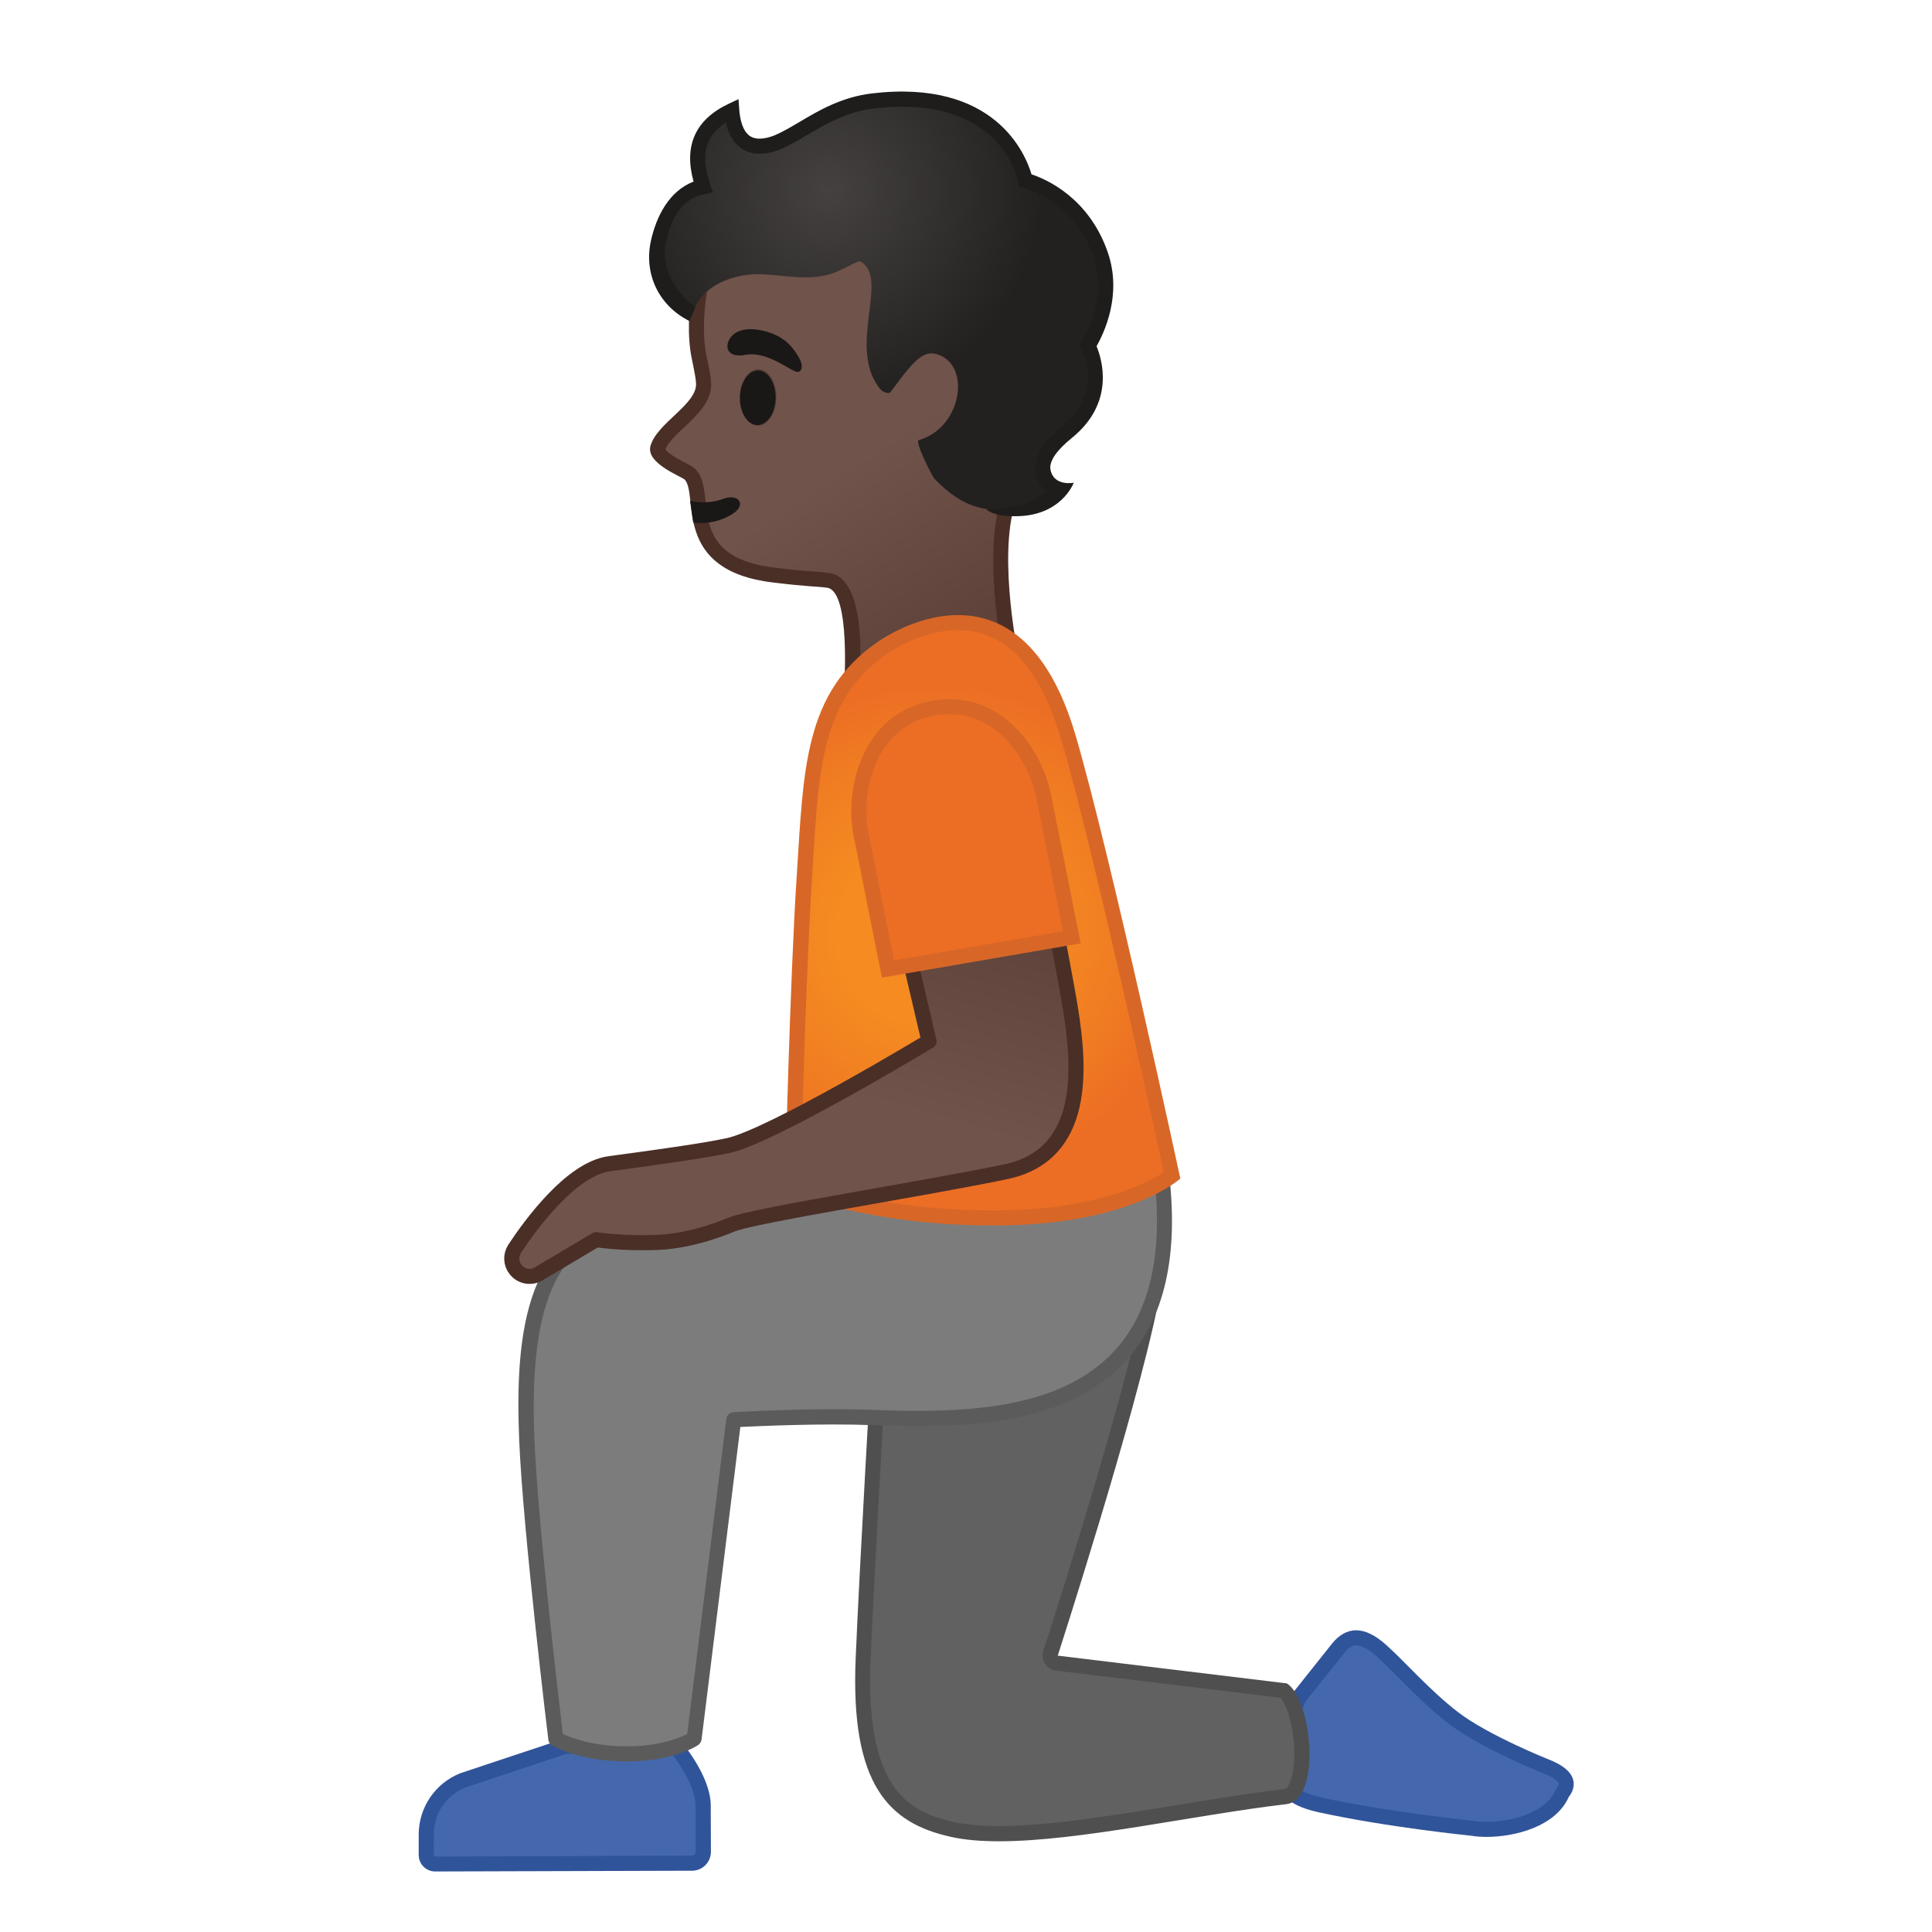 <svg viewBox="0 0 128 128" xmlns="http://www.w3.org/2000/svg" xmlns:xlink="http://www.w3.org/1999/xlink">
  <g id="Layer_3">
    <g>
      <g>
        <g>
          <path d="M98.48,121.19c-0.34,0-0.67-0.02-0.94-0.07c-0.09-0.01-5.58-0.56-10.11-1.55 c-1.24-0.27-1.99-0.71-2.16-1.27c-0.24-0.78,0.62-1.72,0.62-1.73c0.13-0.14,0.17-0.35,0.1-0.53c-0.01-0.02-0.82-2.13,0.12-3.66 l2.55-3.19c0.37-0.45,0.77-0.67,1.19-0.67c0.49,0,1.06,0.29,1.69,0.85c0.4,0.36,0.88,0.83,1.4,1.36c1,1.01,2.14,2.15,3.38,3.11 c2.04,1.57,5.99,3.15,6.16,3.21c0.73,0.29,1.18,0.65,1.27,1c0.08,0.34-0.18,0.65-0.18,0.65c-0.03,0.04-0.06,0.08-0.08,0.13 C102.67,120.69,99.95,121.19,98.48,121.19L98.48,121.19z" fill="#4568AC"/>
          <path d="M89.85,109.01c0.36,0,0.83,0.25,1.36,0.73c0.39,0.35,0.85,0.81,1.38,1.34 c0.96,0.97,2.16,2.18,3.43,3.15c2.1,1.61,6.11,3.21,6.28,3.28c0.7,0.28,0.94,0.55,0.97,0.66c0.02,0.06-0.04,0.17-0.06,0.2 c-0.07,0.08-0.13,0.17-0.17,0.27c-0.62,1.41-2.79,2.06-4.55,2.06c-0.32,0-0.61-0.02-0.85-0.06c-0.02,0-0.05-0.01-0.07-0.01 c-0.05-0.01-5.52-0.56-10.02-1.54c-1.49-0.33-1.75-0.79-1.79-0.93c-0.12-0.38,0.3-1.02,0.51-1.24c0.27-0.28,0.34-0.69,0.2-1.05 c-0.01-0.02-0.7-1.86,0.05-3.17l2.53-3.17C89.45,109.01,89.75,109.01,89.85,109.01 M89.85,108.01c-0.6,0-1.13,0.31-1.58,0.86 l-2.58,3.24c-1.08,1.78-0.16,4.11-0.16,4.11s-2.7,2.86,1.8,3.84c4.61,1.01,10.13,1.56,10.13,1.56 c0.29,0.05,0.64,0.08,1.02,0.08c1.9,0,4.6-0.69,5.46-2.66c0,0,1.29-1.43-1.28-2.45c0,0-4.03-1.6-6.04-3.14 c-1.88-1.44-3.58-3.4-4.75-4.44C91.11,108.32,90.44,108.01,89.85,108.01L89.85,108.01z" fill="#305499"/>
        </g>
        <g>
          <path d="M66.18,121.49c-1.22,0-2.26-0.1-3.1-0.28c-3.79-0.85-6.25-3.1-5.89-11.31 c0.24-5.63,0.89-16.88,1.03-19.31c5.64-0.14,15.03-2.7,17.85-3.5c-1.67,7.65-6.41,22.29-6.46,22.45 c-0.05,0.14-0.03,0.3,0.05,0.42c0.08,0.13,0.21,0.21,0.36,0.23l15.05,1.82c0.83,0.7,1.51,3.71,1.04,5.72 c-0.13,0.56-0.4,1.24-0.95,1.3c-2.23,0.26-4.71,0.67-7.1,1.06C73.87,120.78,69.53,121.49,66.18,121.49L66.18,121.49z" fill="#616161"/>
          <path d="M75.39,87.8c-1.8,7.8-6.22,21.44-6.27,21.58c-0.09,0.28-0.05,0.59,0.11,0.85 c0.16,0.25,0.43,0.42,0.72,0.45l14.89,1.8c0.61,0.69,1.2,3.29,0.77,5.13c-0.12,0.53-0.33,0.9-0.52,0.92 c-2.24,0.26-4.72,0.67-7.11,1.06c-4.18,0.68-8.5,1.39-11.81,1.39c-1.18,0-2.19-0.09-2.99-0.27c-2.86-0.64-5.88-2.06-5.5-10.8 c0.23-5.33,0.82-15.71,1-18.85C63.94,90.83,71.97,88.75,75.39,87.8 M76.72,86.38L76.72,86.38L76.72,86.38z M76.72,86.38 c0,0-12.54,3.72-18.98,3.72c0,0-0.78,13.4-1.05,19.78c-0.36,8.44,2.25,10.91,6.28,11.81c0.92,0.21,2.01,0.3,3.21,0.3 c5.32,0,12.92-1.74,19.04-2.46c2.35-0.28,1.72-6.91,0.04-8l-15.18-1.84C70.07,109.69,75.21,93.87,76.72,86.38L76.72,86.38z" fill="#4F4F4F"/>
        </g>
      </g>
      <g>
        <g>
          <path d="M28.83,123.5c-0.16,0-0.31-0.06-0.42-0.17c-0.11-0.11-0.17-0.26-0.17-0.42l0-1.38 c0.01-1.59,0.97-2.99,2.45-3.58l6.75-2.24l7.3-0.01c0.45,0.55,1.84,2.38,1.84,3.94l0.01,3.06c0,0.2-0.08,0.39-0.22,0.53 s-0.33,0.22-0.53,0.22L28.83,123.5z" fill="#4568AC"/>
          <path d="M44.5,116.19c0.61,0.77,1.58,2.26,1.58,3.44l0.01,3.06c0,0.09-0.04,0.14-0.07,0.18 s-0.09,0.07-0.18,0.07L28.83,123c-0.03,0-0.05-0.01-0.06-0.03c-0.02-0.02-0.03-0.04-0.03-0.07l0-1.38 c0.01-1.38,0.83-2.59,2.11-3.1l6.67-2.22L44.5,116.19 M44.97,115.19l-7.62,0.01l-6.85,2.28c-1.66,0.66-2.75,2.25-2.76,4.04 l0,1.38c0,0.6,0.49,1.09,1.09,1.09c0,0,0,0,0,0l17.02-0.05c0.69,0,1.25-0.56,1.25-1.26l-0.01-3.06 C47.08,117.55,44.97,115.19,44.97,115.19L44.97,115.19z" fill="#305499"/>
        </g>
        <g>
          <path d="M76.94,77.63L58.9,78.86c0,0-10.26,1.42-16.62,1.97c-6.36,0.55-7.73,6.33-7.38,14.61 c0.25,6.01,1.93,19.77,1.93,19.77s1.67,0.99,4.69,0.99c3.02,0,4.49-1.01,4.49-1.01l2.62-21.13c0,0,5.17-0.31,9.22-0.15 C66.44,94.26,78.95,93.86,76.94,77.63z" fill="#7C7C7C"/>
          <path d="M41.51,116.7c-3.12,0-4.87-1.02-4.94-1.06c-0.13-0.08-0.22-0.22-0.24-0.37 c-0.02-0.14-1.68-13.85-1.93-19.81c-0.3-7.12,0.4-14.49,7.84-15.13c6.28-0.54,16.49-1.95,16.59-1.96l18.07-1.23 c0.29-0.03,0.5,0.17,0.53,0.44c0.69,5.55-0.27,9.79-2.84,12.58c-3.84,4.18-10.33,4.52-16.78,4.26 c-3.33-0.13-7.45,0.06-8.76,0.12l-2.57,20.71c-0.02,0.14-0.1,0.27-0.21,0.35C46.22,115.65,44.65,116.7,41.51,116.7z M37.29,114.88c0.52,0.24,1.99,0.82,4.22,0.82c2.22,0,3.56-0.58,4.02-0.82L48.12,94c0.03-0.24,0.23-0.42,0.47-0.44 c0.05,0,5.24-0.31,9.27-0.15c6.21,0.25,12.43-0.06,16-3.94c2.29-2.49,3.18-6.3,2.64-11.31l-17.56,1.19 c-0.07,0.01-10.31,1.42-16.61,1.96c-5.25,0.45-7.32,4.67-6.92,14.09C35.63,100.88,37.06,112.95,37.29,114.88z" fill="#5B5B5B"/>
        </g>
      </g>
      <g>
        <g>
          <g>
            <g>
              <linearGradient id="SVGID_1_" gradientTransform="matrix(0.994 -0.113 0.113 0.994 -93.216 138.589)" gradientUnits="userSpaceOnUse" x1="155.635" x2="171.322" y1="-109.464" y2="-77.763">
                <stop offset="0.552" style="stop-color:#70534A"/>
                <stop offset="1" style="stop-color:#5C4037"/>
              </linearGradient>
              <path d="M56.46,45.02c0.12-2.3,0.09-6.32-1.59-6.56c-0.33-0.05-0.57-0.06-0.91-0.09 c-0.5-0.03-1.18-0.08-2.7-0.26c-4.54-0.55-4.82-3.06-5.02-4.89c-0.08-0.75-0.15-1.33-0.48-1.73 c-0.11-0.13-0.27-0.21-0.58-0.38c-0.47-0.25-1.73-0.9-1.6-1.4c0.15-0.57,0.79-1.18,1.41-1.77 c0.85-0.8,1.73-1.62,1.62-2.63c0-0.27-0.13-0.93-0.27-1.6l-0.03-0.15c-0.26-1.34-0.2-3.18,0.15-4.91 c1.11-5.47,4.52-8.81,9.61-9.42c0.35-0.04,0.71-0.06,1.08-0.06c4.52,0,9.71,3.18,12.06,7.4 c1.51,2.7,0.07,11.6-2.07,15.83c-1.48,2.91-0.58,8.79-0.26,10.54L56.46,45.02z" fill="url(#SVGID_1_)"/>
              <path d="M57.13,9.67c4.29,0,9.39,3.14,11.63,7.14c1.32,2.36,0.15,10.97-2.08,15.35 c-1.43,2.81-0.76,8.15-0.39,10.37l-9.3,1.86c0.18-5.01-0.99-6.28-2.05-6.43c-0.36-0.05-0.62-0.07-0.95-0.09 c-0.49-0.03-1.17-0.08-2.67-0.26c-4.15-0.5-4.38-2.6-4.58-4.45c-0.09-0.8-0.16-1.48-0.59-1.99 c-0.17-0.21-0.38-0.32-0.74-0.5c-0.76-0.4-1.21-0.7-1.33-0.9c0.15-0.42,0.73-0.97,1.25-1.46c0.88-0.83,1.88-1.77,1.78-3 c-0.01-0.34-0.13-0.92-0.29-1.68l-0.03-0.14c-0.25-1.28-0.19-3.05,0.15-4.72c0.61-3.04,2.62-8.24,9.18-9.02 C56.44,9.69,56.78,9.67,57.13,9.67 M57.13,8.67c-0.38,0-0.76,0.02-1.13,0.07c-5.74,0.68-8.99,4.65-10.04,9.81 c-0.38,1.87-0.41,3.76-0.15,5.1c0.03,0.16,0.29,1.34,0.3,1.7c0.15,1.41-2.63,2.68-3.02,4.22 c-0.29,1.15,2.11,2.01,2.29,2.22c0.91,1.09-0.83,6,5.82,6.8c2.56,0.31,2.8,0.24,3.6,0.35c1.59,0.23,1.12,6.68,1.12,6.68 l11.52-2.31c0,0-1.53-7.45,0.12-10.7c2.17-4.27,3.68-13.4,2.07-16.3C67.29,12.15,61.98,8.67,57.13,8.67L57.13,8.67z" fill="#4A2F27"/>
            </g>
            <path d="M48.72,31.55l-2.59,0.29c0,0,0.21,1.19,0.34,1.68c0.69,2.64,2.33,5.48,6.94,5.4 c0.42-0.01-1.96-5.95-1.96-5.95L48.72,31.55z" fill="none"/>
            <path d="M45.93,34.63c0.92,0.09,1.85-0.08,2.66-0.62c0.88-0.6,0.33-1.33-0.67-0.96 c-0.6,0.23-1.44,0.31-2.2,0.13L45.93,34.63z" fill="#1A1717"/>
          </g>
          <ellipse cx="50.21" cy="26.33" fill="#5D4037" rx="1.88" ry="1.22" transform="matrix(0.014 -1 1 0.014 23.188 76.17)"/>
          <path d="M49.38,23.51c-1.22,0.23-1.42-0.58-0.96-1.17c0.34-0.44,1.1-0.75,2.46-0.34 c1.28,0.39,1.75,1.19,2.05,1.69s0.22,0.95-0.09,0.95C52.42,24.65,50.89,23.23,49.38,23.51z" fill="#1A1717"/>
        </g>
        <g>
          <ellipse cx="50.19" cy="26.36" fill="#1A1717" rx="1.81" ry="1.18" transform="matrix(0.014 -1 1 0.014 23.143 76.174)"/>
          <g>
            <radialGradient id="SVGID_2_" cx="54.647" cy="12.718" gradientTransform="matrix(1 0.027 -0.027 1 0.569 -1.549)" gradientUnits="userSpaceOnUse" r="14.097">
              <stop offset="0" style="stop-color:#444140"/>
              <stop offset="1" style="stop-color:#232020"/>
            </radialGradient>
            <path d="M72.92,16.88c-1.42-4.08-4.99-4.92-4.99-4.92s-1.11-6.33-10.11-5.27 c-2.76,0.33-4.58,2-6.25,2.71c-1.43,0.61-2.91,0.4-3.09-2.06c-1.93,0.91-2.82,2.42-1.91,5.04c-1.8,0.36-2.52,1.9-2.97,3.68 c-0.5,1.98,0.5,3.88,2.29,4.77c0.5-1.96,2.8-2.74,4.59-2.66c1.58,0.07,3.21,0.46,4.7-0.07c0.57-0.2,1.11-0.53,1.66-0.77 c0.12,0,0.2,0.01,0.2,0.01c1.88,1.12-0.86,5.54,1.17,8.3c0.4,0.54,0.76,0.37,0.76,0.37l0.92-1.22 c0.69-0.84,1.32-1.56,2.12-1.34c2.38,0.63,1.75,4.89-1.14,5.71c-0.29,0.08,0.91,2.43,1.03,2.55c2.02,2.1,3.35,2.01,4.83,2.16 c2.04,0.21,3.29-1.42,3.29-1.42c0,0-2.45-1.28,0.71-3.86c3.12-2.54,1.38-5.71,1.38-5.71S74.01,20.04,72.92,16.88z" fill="url(#SVGID_2_)"/>
          </g>
          <path d="M73.39,16.71c-1.26-3.64-4.11-4.85-5.05-5.16c-0.39-1.32-2.4-6.33-10.58-5.36 c-1.99,0.24-3.48,1.11-4.79,1.89c-0.56,0.33-1.1,0.65-1.59,0.86c-0.4,0.17-1.16,0.41-1.67,0.09s-0.68-1.12-0.73-1.73 l-0.05-0.73l-0.66,0.31c-2.2,1.04-2.98,2.77-2.32,5.15c-1.64,0.64-2.46,2.31-2.82,3.9c-0.49,2.17,0.48,4.31,2.55,5.34 l0.39-0.93c-1.3-0.89-2.29-2.64-1.97-4.17c0.42-2.03,1.27-3.05,2.58-3.31l0.56-0.11l-0.19-0.54c-0.66-1.91-0.34-3.2,1.04-4.09 c0.18,0.83,0.55,1.42,1.1,1.76c0.67,0.41,1.57,0.41,2.58-0.02c0.56-0.24,1.12-0.57,1.71-0.92c1.23-0.72,2.62-1.54,4.4-1.75 c8.4-0.99,9.52,4.62,9.56,4.86l0.06,0.32l0.32,0.08c0.13,0.03,3.33,0.84,4.63,4.6c1,2.88-0.76,5.53-0.78,5.56l-0.17,0.25 l0.14,0.27c0.06,0.12,1.5,2.84-1.25,5.08c-1.87,1.52-1.95,2.73-1.69,3.47c0.12,0.33,0.33,0.62,0.55,0.84 c-1.03,1.3-3.92,1.22-3.92,1.22c0.58,0.48,1.7,0.46,1.83,0.46c3.15,0.06,3.98-2.22,3.98-2.22s-1.31,0.27-1.54-0.85 c-0.12-0.58,0.44-1.33,1.43-2.13c2.85-2.32,1.99-5.17,1.62-6.06C73.11,22.12,74.38,19.56,73.39,16.71z" fill="#1F1D1B"/>
        </g>
      </g>
      <g>
        <radialGradient id="SVGID_3_" cx="59.888" cy="62.454" gradientTransform="matrix(0.98 -0.201 0.192 0.934 -8.938 15.554)" gradientUnits="userSpaceOnUse" r="17.194">
          <stop offset="0.367" style="stop-color:#F58B21"/>
          <stop offset="0.697" style="stop-color:#F17E22"/>
          <stop offset="1" style="stop-color:#EC6E24"/>
        </radialGradient>
        <path d="M65.72,80.69c-6.95,0-11.93-1.63-13.2-2.09c0.05-2.23,0.37-14.41,0.78-20.62l0.08-1.3 c0.39-6.22,0.67-10.72,5.06-13.74c0.03-0.02,2.35-1.69,5.03-1.69c3.38,0,5.84,2.57,7.32,7.64c2.14,7.34,6.28,26.36,6.85,28.99 c-0.83,0.62-4.18,2.7-11.28,2.81L65.72,80.69z" fill="url(#SVGID_3_)"/>
        <path d="M63.48,41.75L63.48,41.75c3.13,0,5.43,2.45,6.84,7.28c2.07,7.07,6,25.04,6.78,28.63 c-1.1,0.72-4.37,2.43-10.73,2.53c-0.21,0-0.43,0-0.64,0c-6.37,0-11.06-1.38-12.69-1.94c0.07-2.96,0.38-14.31,0.77-20.24 l0.08-1.3c0.38-6.08,0.66-10.48,4.87-13.38C58.77,43.32,60.95,41.75,63.48,41.75 M63.47,40.75c-2.88,0-5.32,1.78-5.32,1.78 c-4.9,3.37-4.91,8.51-5.36,15.42c-0.46,6.91-0.79,20.99-0.79,20.99s5.44,2.25,13.71,2.25c0.22,0,0.43,0,0.65,0 C75,81.07,78.2,78.08,78.2,78.08s-4.6-21.37-6.93-29.33C69.41,42.38,66.24,40.75,63.47,40.75L63.47,40.75z" fill="#D86727"/>
      </g>
      <linearGradient id="SVGID_5_" gradientUnits="userSpaceOnUse" x1="52.053" x2="58.932" y1="79.651" y2="55.738">
        <stop offset="0.32" style="stop-color:#70534A"/>
        <stop offset="0.997" style="stop-color:#5C4037"/>
      </linearGradient>
      <path d=" M57.91,53.42l3.64,15.56c0,0-10.46,6.32-13.32,6.92c-1.71,0.36-4.61,0.76-7.86,1.2c-2.54,0.35-5.22,4.04-6.27,5.63 c-0.28,0.43-0.26,0.98,0.06,1.38h0c0.39,0.5,1.1,0.6,1.62,0.23l3.72-2.21c0,0,1.68,0.28,4.13,0.18c2.45-0.11,4.89-1.2,4.89-1.2 c1.64-0.63,12.89-2.38,18.12-3.48c5.38-1.13,4.89-6.94,4.3-10.69c-0.48-3.04-2.78-14.5-2.78-14.5L57.91,53.42z" fill="url(#SVGID_5_)" stroke="#4A2F27" stroke-linecap="round" stroke-linejoin="round" stroke-miterlimit="10"/>
      <g id="XMLID_9_">
        <path d="M57,55.04c-0.26-1.52-0.09-3.99,1.27-5.89c0.89-1.25,2.12-2,3.64-2.25c0.33-0.05,0.67-0.08,0.99-0.08 c3.81,0,5.88,3.76,6.29,6.14l1.83,9.14l-12.18,2.1L57,55.04z" fill="#EC6E24"/>
        <path d="M62.9,47.32c3.5,0,5.41,3.51,5.8,5.75l1.72,8.62l-11.19,1.93l-1.73-8.65c-0.25-1.44-0.09-3.75,1.18-5.53 c0.81-1.13,1.93-1.82,3.32-2.05C62.3,47.35,62.6,47.32,62.9,47.32 M62.9,46.32c-0.34,0-0.7,0.03-1.07,0.09 c-4.53,0.74-5.87,5.57-5.32,8.73l1.92,9.63L71.6,62.5l-1.92-9.63C69.18,49.96,66.8,46.32,62.9,46.32L62.9,46.32z" fill="#D86727"/>
      </g>
    </g>
  </g>
</svg>
